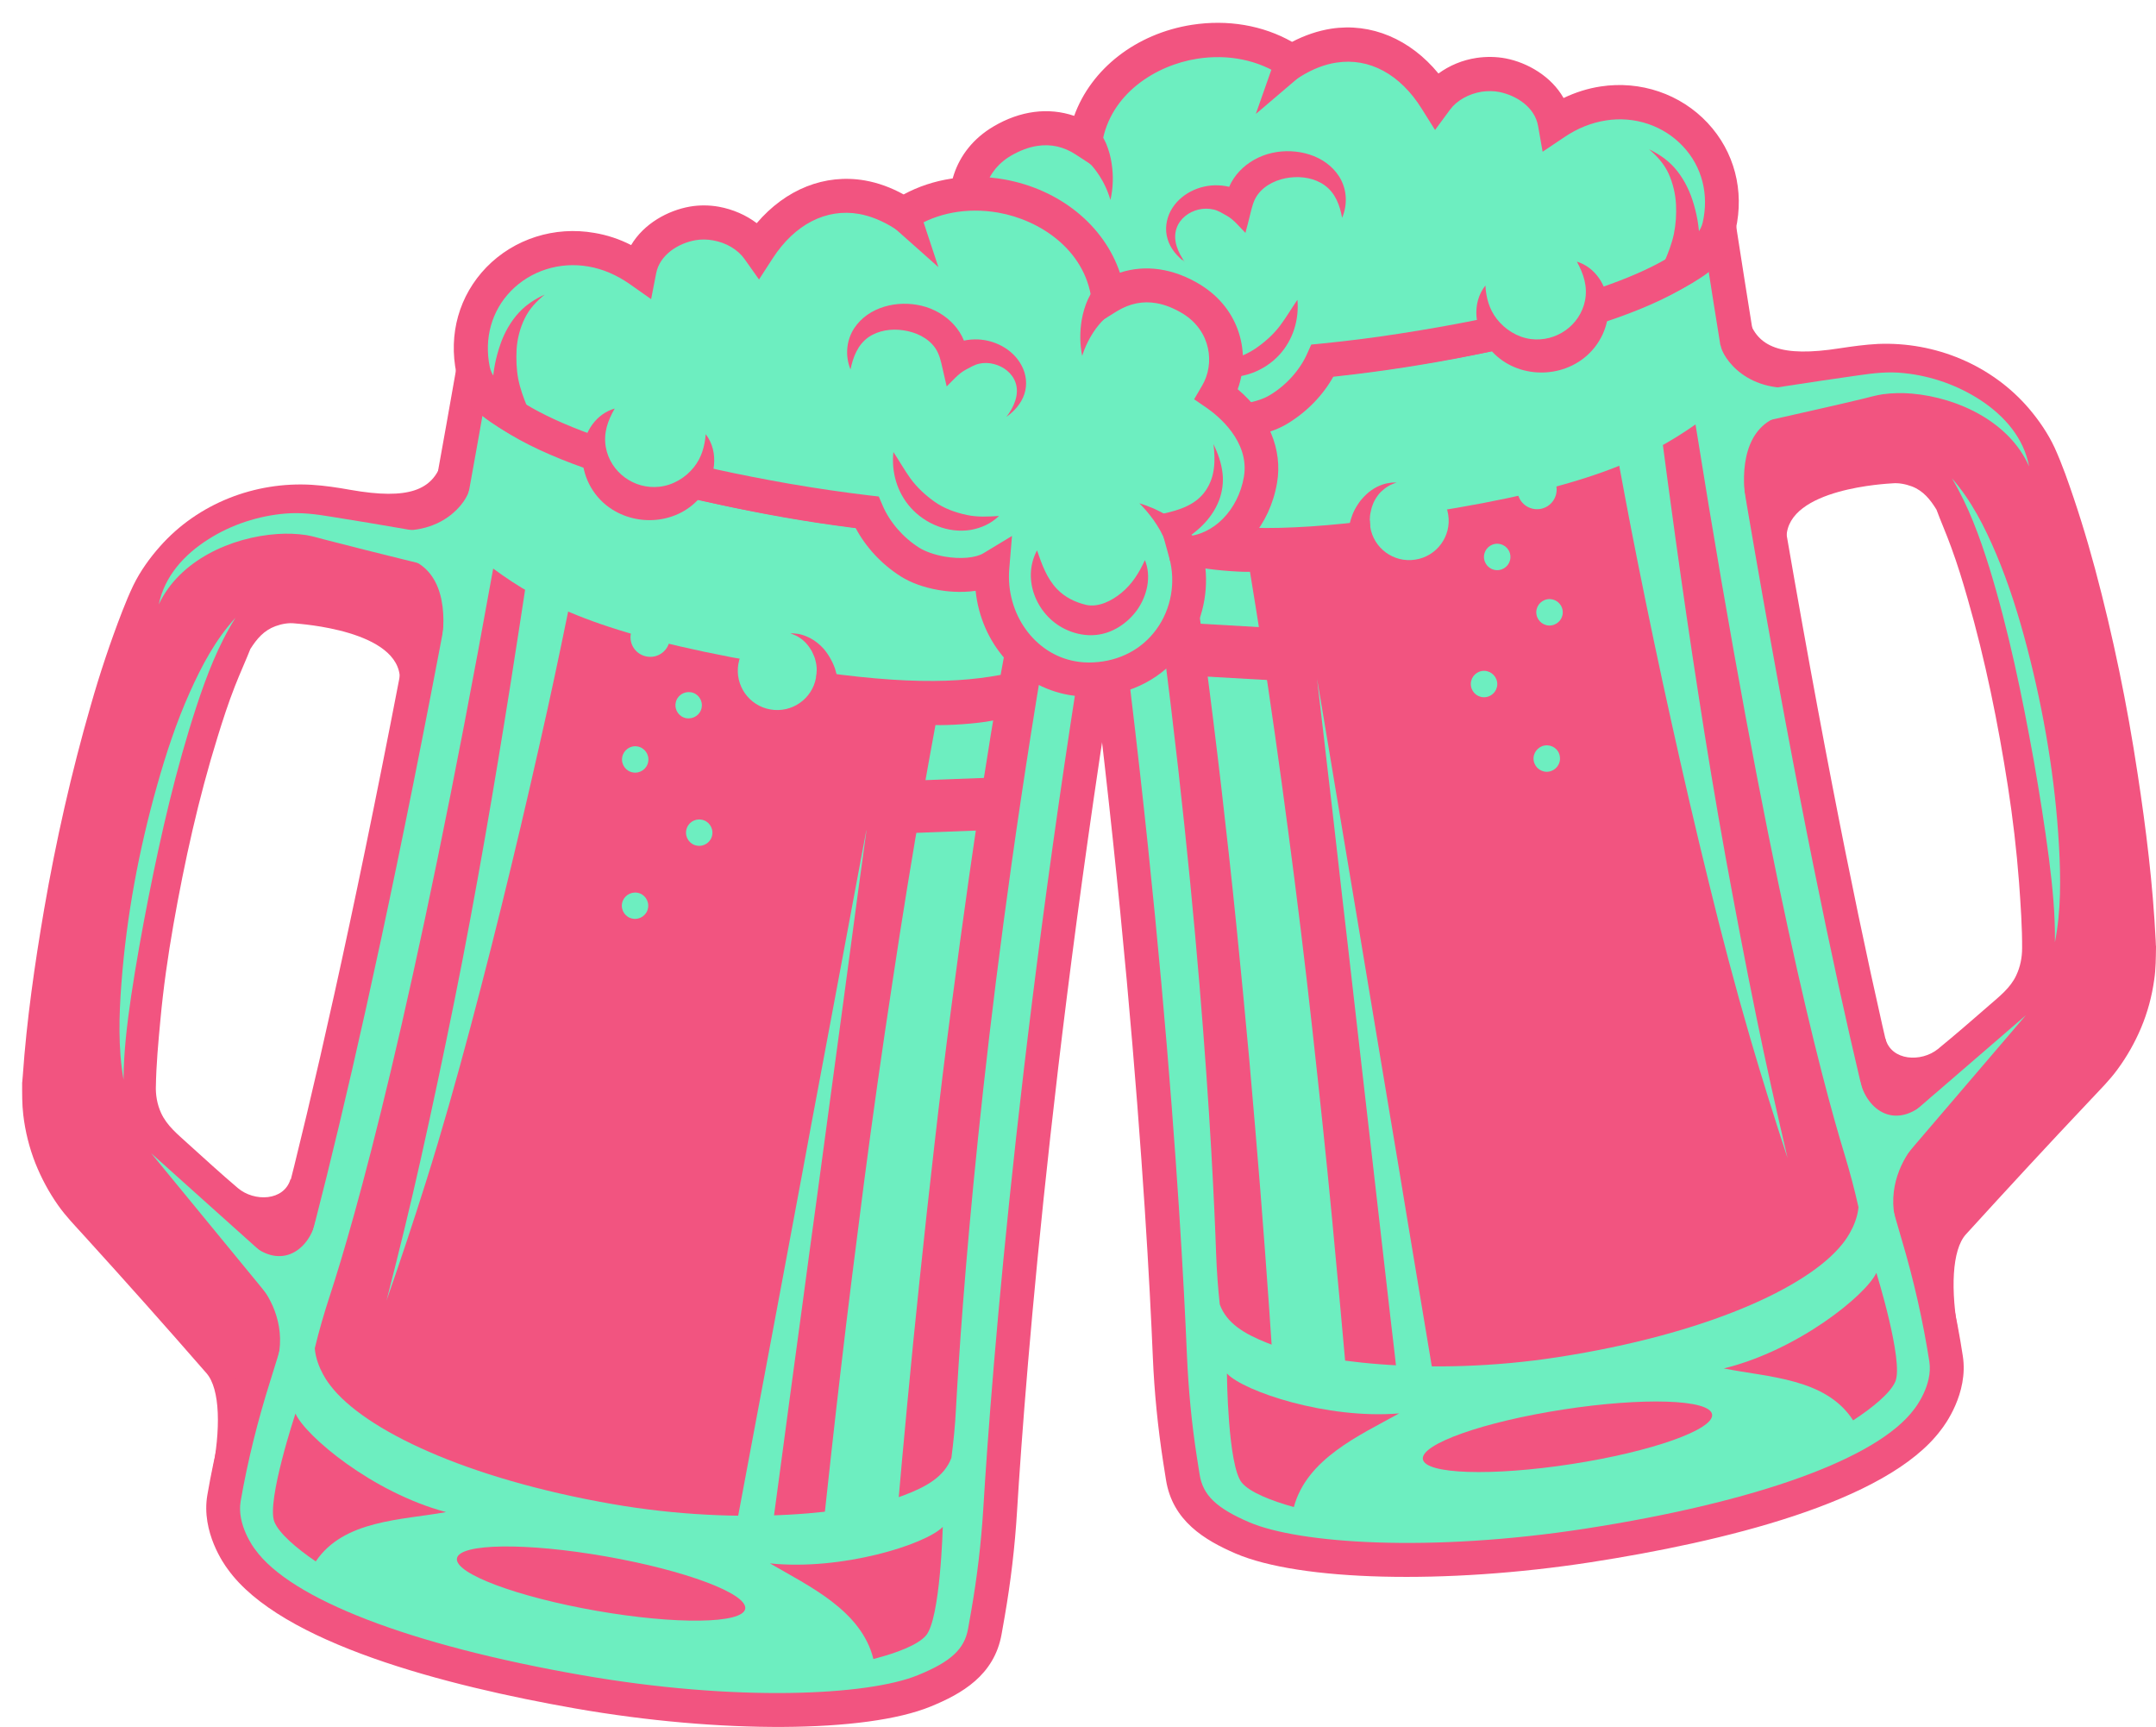 <svg width="487" height="390" viewBox="0 0 487 390" fill="none" xmlns="http://www.w3.org/2000/svg">
<g filter="url(#filter0_d_152_3)">
<path d="M389.987 66.982C391.933 73.287 397.18 75.743 410.541 73.653C413.439 73.213 416.34 72.81 419.238 72.664C432.121 72.151 444.857 77.392 453.299 87.252C455.575 89.928 457.63 92.933 459.098 96.085C459.978 98.028 460.749 99.971 461.483 101.95C464.052 109.024 466.291 116.208 468.237 123.466C472.311 138.676 475.504 154.181 477.852 169.759C479.761 182.221 481.303 194.756 481.926 207.365C481.926 207.658 481.963 207.915 481.963 208.208C481.963 208.355 481.963 208.502 482 208.648C482 208.722 482 209.051 482 208.868C481.963 211.324 481.963 213.78 481.596 216.235C481.082 219.974 480.091 223.64 478.623 227.122C477.229 230.42 475.467 233.536 473.374 236.394C471.577 238.887 469.41 241.012 467.319 243.248C457.336 253.805 448.38 263.519 439.058 273.745C435.902 277.226 435.535 286.316 437.444 296.616C433.993 292.914 415.936 286.647 412.485 282.981C407.017 277.154 401.548 271.326 396.079 265.497C394.832 264.141 393.547 262.821 392.3 261.466C396.044 259.303 399.639 256.884 403.163 254.428C407.677 251.275 416.486 232.876 420.89 229.578C422.248 234.599 429.002 234.929 432.745 231.886C436.636 228.697 440.453 225.398 444.27 222.063C446.582 220.047 449.114 218.104 450.436 215.246C451.353 213.303 451.757 211.213 451.757 209.088C451.757 209.235 451.757 209.381 451.757 209.49C451.794 204.397 451.427 199.301 451.06 194.206C450.51 186.986 449.665 179.802 448.564 172.691C446.325 158.323 443.462 144.101 439.425 130.1C438.324 126.251 437.149 122.403 435.755 118.627C434.69 115.658 433.368 112.689 432.305 109.794C432.341 109.904 432.378 109.977 432.415 110.087C431.02 107.814 429.443 105.835 426.872 104.846C425.478 104.332 423.9 104.002 422.432 104.149C421.514 104.222 398.759 105.212 398.539 116.318C397.951 112.506 391.418 102.756 390.831 98.944C389.876 92.86 388.959 86.775 388.004 80.691C387.674 79.298 390.208 68.375 389.987 66.982Z" fill="#F25480"/>
<path d="M428.377 274.074C421.441 250.727 405.255 187.463 383.308 46.127L235.176 69.072C253.087 184.348 258.006 271.399 259.253 301.161C259.583 309.005 260.354 316.812 261.566 324.584L262.19 328.541C263.291 335.689 268.649 339.245 275.622 342.25C287.807 347.528 318.638 349.397 353.725 343.972C393.144 337.851 421.184 327.992 430.47 315.53C430.47 315.53 435.755 309.042 434.617 301.858V301.822C433.15 292.438 431.057 283.165 428.377 274.074Z" fill="#6DEEC0"/>
<path d="M354.313 347.785C321.537 352.843 288.579 352.038 274.082 345.806C267.145 342.801 259.841 338.475 258.373 329.165L257.748 325.206C256.538 317.362 255.73 309.337 255.4 301.382C254.079 269.714 249.05 183.761 231.359 69.733C231.029 67.643 232.461 65.664 234.552 65.334L382.684 42.389C384.776 42.059 386.757 43.489 387.087 45.578C408.632 184.348 424.487 247.648 432.012 273.012C434.764 282.322 436.929 291.816 438.361 301.199C439.683 309.666 434.177 316.96 433.443 317.877C421.185 334.37 383.638 343.241 354.313 347.785ZM239.58 72.298C256.868 184.824 261.786 269.604 263.106 301.015C263.438 308.713 264.172 316.446 265.345 323.998L265.97 327.956C266.704 332.611 269.713 335.543 277.127 338.732C288.321 343.57 318.013 345.623 353.101 340.198C392.043 334.151 419.092 324.327 427.351 313.257C427.388 313.222 427.423 313.185 427.46 313.111C427.497 313.075 431.645 307.834 430.8 302.445C429.369 293.318 427.314 284.191 424.634 275.175C417.111 249.848 401.365 187.06 380.041 50.526L239.58 72.298Z" fill="#F25480"/>
<path d="M383.308 46.127C381.875 37 347.596 34.728 306.672 41.069C265.786 47.41 233.781 59.945 235.176 69.072C236.607 78.199 270.888 80.471 311.81 74.13C352.734 67.826 384.739 55.254 383.308 46.127Z" fill="#6DEEC0"/>
<path d="M312.398 77.942C292.359 81.058 273.199 82.231 258.445 81.241C241.268 80.105 232.424 76.329 231.396 69.659C230.369 62.988 237.636 56.72 253.674 50.452C267.437 45.064 286.045 40.373 306.085 37.294C326.125 34.178 345.283 33.005 360.038 33.995C377.214 35.131 386.06 38.906 387.087 45.577C388.115 52.248 380.848 58.516 364.81 64.784C351.082 70.172 332.475 74.827 312.398 77.942ZM307.26 44.881C287.954 47.886 270.043 52.358 256.831 57.453C241.746 63.318 238.92 67.643 238.957 68.486C239.14 69.292 243.14 72.591 259.327 73.617C273.457 74.497 291.881 73.361 311.187 70.355C330.492 67.349 348.404 62.878 361.616 57.783C376.701 51.918 379.527 47.593 379.453 46.75C379.27 45.944 375.27 42.645 359.083 41.619C344.99 40.702 326.565 41.875 307.26 44.881Z" fill="#F25480"/>
<path d="M317.537 110.747C289.459 115.108 274.815 114.999 262.85 112.506L262.116 107.888C260.061 107.375 255.546 110.637 253.526 109.977C265.786 193.584 268.942 256.224 269.713 278.472C269.86 282.175 270.117 285.84 270.52 289.542C272.061 293.83 276.1 296.213 281.163 298.228C291.331 302.298 317.572 306.037 347.008 301.454C380.113 296.323 403.272 285.84 411.164 275.907C411.164 275.907 414.357 272.205 414.798 267.624C413.916 263.628 412.852 259.669 411.677 255.784C406.282 238.19 394.133 191.97 377.985 90.844C366.974 98.541 353.211 105.212 317.537 110.747Z" fill="#F25480"/>
<path d="M381.362 84.943C392.409 83.074 403.53 81.351 414.651 79.775C418.212 79.262 421.514 78.859 425.112 79.262C431.204 79.885 437.259 82.011 442.398 85.383C447.756 88.902 452.161 93.923 453.335 100.338C448.931 90.295 437.333 84.797 426.835 83.88C424.671 83.697 422.469 83.734 420.302 84.027C418.798 84.247 417.293 84.687 415.788 85.053C409.842 86.483 403.897 87.802 397.914 89.158C392.886 90.295 387.858 91.394 382.793 92.457C382.316 89.965 381.838 87.436 381.362 84.943Z" fill="#6DEEC0"/>
<path d="M414.21 257.398L452.602 224.264L419.643 262.786L414.21 257.398Z" fill="#6DEEC0"/>
<path d="M383.638 72.959C384.077 75.745 389.693 84.322 402.722 82.306C415.752 80.29 381.178 88.757 381.178 88.757L380.187 72.336L383.638 72.959Z" fill="#6DEEC0"/>
<path d="M435.902 103.014C440.306 108.035 443.278 113.937 445.886 120.058C448.784 126.912 451.023 134.096 452.895 141.28C456.711 155.904 459.245 170.97 460.088 186.034C460.492 193.254 460.566 200.658 459.171 207.769C459.245 201.428 458.62 195.124 457.814 188.82C456.859 181.452 455.684 174.122 454.4 166.791C451.757 152.093 448.71 137.321 444.307 123.027C442.142 116.136 439.646 109.281 435.902 103.014Z" fill="#6DEEC0"/>
<path d="M415.128 238.997C416.67 245.742 423.203 250.471 430.47 243.506C437.737 236.543 418.579 256.849 418.579 256.849L414.357 250.214L412.559 238.631L415.128 238.997Z" fill="#6DEEC0"/>
<path d="M427.607 253.328C424.817 256.554 421.111 263.189 423.313 271.215C425.405 278.729 416.377 256.445 416.377 256.445L427.607 253.328Z" fill="#6DEEC0"/>
<path d="M418.836 282.432C416.449 287.49 401.144 299.915 384.372 304.02C394.465 306.037 407.458 306.219 413.587 315.749C418.065 312.817 422.028 309.556 423.13 306.953C425.038 302.371 418.836 282.432 418.836 282.432Z" fill="#F25480"/>
<path d="M272.136 305.158C275.953 309.226 294.782 315.531 311.041 314.174C302.048 319.16 290.193 324.402 287.257 335.324C282.119 333.895 277.31 331.988 275.512 329.825C272.319 326.014 272.136 305.158 272.136 305.158Z" fill="#F25480"/>
<path d="M277.347 124.125C278.265 129.733 278.889 133.581 279.77 139.189C282.008 153.668 284.064 168.145 285.973 182.66C287.954 197.578 289.79 212.533 291.442 227.525C293.019 241.856 294.561 256.15 295.919 270.519C297.057 282.394 298.121 294.234 299.185 306.109C299.222 306.475 299.259 306.805 299.259 307.171C295.478 307.428 291.662 307.686 287.881 307.906C286.817 307.978 285.789 308.052 284.725 308.125C284.321 308.161 283.367 308.419 283 308.235C282.742 308.125 282.853 307.649 282.816 307.319C282.707 305.816 282.633 304.35 282.523 302.847C281.971 294.491 281.385 286.133 280.761 277.776C280.064 268.429 279.33 259.047 278.522 249.7C277.679 239.509 276.76 229.32 275.77 219.131C274.778 208.831 273.75 198.531 272.613 188.231C271.511 178.151 270.338 168.036 269.09 157.993C267.915 148.463 266.667 138.97 265.31 129.44C264.906 126.654 264.795 125.628 264.392 122.842C268.099 123.722 274.815 124.198 277.347 124.125Z" fill="#6DEEC0"/>
<path d="M369.947 90.441C371.085 99.202 372.26 107.925 373.471 116.648C375.086 128.231 376.773 139.851 378.573 151.396C380.481 163.784 382.537 176.174 384.776 188.526C386.977 200.548 389.253 212.571 391.713 224.556C393.841 234.965 396.153 245.302 398.576 255.639C398.648 255.931 398.722 256.224 398.759 256.481C395.822 247.501 392.997 238.521 390.354 229.468C386.977 217.885 383.894 206.193 381.032 194.464C378.022 182.258 375.196 170.053 372.481 157.774C369.838 145.898 367.341 133.986 364.956 122.073C363.01 112.397 361.212 102.684 359.414 92.97C359.378 92.677 359.304 92.384 359.267 92.127C362.864 91.578 366.424 91.028 369.947 90.441Z" fill="#6DEEC0"/>
<path d="M292.469 148.135C292.726 149.564 292.947 150.993 293.203 152.423C293.864 156.308 294.487 160.193 295.149 164.041C296.103 169.76 297.057 175.515 298.012 181.232C299.185 188.234 300.36 195.271 301.535 202.271C302.819 209.895 304.067 217.555 305.351 225.179C306.636 232.951 307.957 240.684 309.242 248.455C310.453 255.676 311.664 262.859 312.839 270.081C313.867 276.165 314.857 282.249 315.885 288.371C316.619 292.769 317.353 297.167 318.087 301.566C318.308 302.921 318.528 304.278 318.784 305.634C318.895 306.293 319.151 307.1 319.151 307.759C319.151 307.833 319.188 307.944 319.188 308.016C316.473 308.383 313.719 308.749 311.004 309.116C310.82 307.687 310.674 306.221 310.49 304.79C310.049 300.868 309.608 296.983 309.132 293.061C308.472 287.307 307.811 281.516 307.151 275.761C306.343 268.687 305.535 261.65 304.728 254.576C303.846 246.879 302.966 239.218 302.085 231.52C301.204 223.713 300.286 215.906 299.406 208.099C298.562 200.842 297.717 193.585 296.909 186.327C296.212 180.207 295.515 174.049 294.782 167.928C294.268 163.492 293.753 159.094 293.24 154.659C292.982 152.57 292.763 150.48 292.506 148.39C292.506 148.318 292.506 148.244 292.469 148.135Z" fill="#6DEEC0"/>
<path d="M381.729 314.395C382.244 317.804 368.075 322.825 350.018 325.611C331.998 328.396 316.912 327.919 316.399 324.511C315.885 321.102 330.052 316.081 348.109 313.295C366.168 310.51 381.215 310.985 381.729 314.395Z" fill="#F25480"/>
<path d="M389.363 108.623C388.152 100.926 389.07 91.139 397.584 88.793C405.659 86.558 382.537 87.327 382.537 87.327L384.114 101.952L389.363 108.623Z" fill="#6DEEC0"/>
<path d="M284.028 136.88L262.374 135.635L262.741 147.511L285.9 148.829L284.028 136.88Z" fill="#F25480"/>
<path d="M336.144 120.313C336.402 121.962 335.264 123.465 333.648 123.722C331.997 123.978 330.492 122.842 330.236 121.229C329.978 119.58 331.116 118.077 332.731 117.82C334.346 117.564 335.887 118.663 336.144 120.313Z" fill="#6DEEC0"/>
<path d="M347.339 165.839C347.596 167.488 346.458 168.991 344.844 169.247C343.191 169.504 341.687 168.367 341.43 166.755C341.173 165.141 342.31 163.603 343.925 163.346C345.578 163.089 347.119 164.188 347.339 165.839Z" fill="#6DEEC0"/>
<path d="M333.172 149.012C333.429 150.663 332.291 152.164 330.675 152.421C329.024 152.679 327.519 151.542 327.263 149.93C327.006 148.279 328.143 146.776 329.758 146.521C331.374 146.264 332.914 147.4 333.172 149.012Z" fill="#6DEEC0"/>
<path d="M347.963 132.813C348.22 134.462 347.083 135.965 345.467 136.221C343.815 136.478 342.311 135.342 342.054 133.729C341.797 132.08 342.935 130.577 344.549 130.32C346.165 130.064 347.706 131.163 347.963 132.813Z" fill="#6DEEC0"/>
<path d="M322.124 111.224C322.895 116.062 319.555 120.644 314.673 121.377C309.829 122.147 305.242 118.811 304.508 113.936C303.737 109.098 307.076 104.553 311.958 103.784C316.84 103.05 321.39 106.349 322.124 111.224Z" fill="#6DEEC0"/>
<path d="M346.567 104.882C346.936 107.301 345.283 109.574 342.861 109.94C340.438 110.307 338.163 108.657 337.796 106.238C337.429 103.819 339.081 101.546 341.504 101.18C343.926 100.813 346.2 102.463 346.567 104.882Z" fill="#6DEEC0"/>
<path d="M299.772 113.643C299.772 113.643 299.846 113.423 299.919 113.057C299.993 112.837 300.067 112.544 300.139 112.251C300.25 111.884 300.36 111.554 300.506 111.187C300.801 110.454 301.205 109.648 301.755 108.842C302.011 108.438 302.306 108.035 302.636 107.669C302.966 107.302 303.296 106.936 303.663 106.606C304.031 106.276 304.398 105.946 304.801 105.689C305.205 105.396 305.608 105.176 306.012 104.956C306.82 104.553 307.59 104.297 308.288 104.15C308.618 104.077 308.948 104.04 309.206 104.003C309.462 103.967 309.719 103.967 309.903 103.967C310.27 103.967 310.49 103.967 310.49 103.967C310.49 103.967 310.27 104.04 309.94 104.15C309.756 104.223 309.536 104.297 309.315 104.407C309.095 104.517 308.802 104.626 308.544 104.81C307.994 105.14 307.443 105.58 306.893 106.093C306.637 106.386 306.379 106.642 306.159 106.972C305.939 107.266 305.718 107.632 305.535 107.962C305.351 108.292 305.168 108.658 305.058 109.025C304.912 109.391 304.801 109.721 304.728 110.088C304.545 110.784 304.434 111.444 304.434 111.994C304.398 112.287 304.398 112.507 304.434 112.727C304.434 112.91 304.434 113.093 304.471 113.313C304.508 113.68 304.508 113.9 304.508 113.9L299.772 113.643Z" fill="#F25480"/>
<path d="M346.165 22.779C345.174 17.025 339.853 13.103 334.384 12.003C328.877 10.94 322.639 13.103 319.372 17.501C312.179 5.919 299.589 1.007 286.744 8.961C270.045 -2.292 243.435 6.615 240.169 26.665C234.37 22.889 227.8 23.072 221.376 26.848C212.751 31.942 211.613 41.766 215.284 48.253C209.374 52.175 203.723 58.993 205.045 67.387C206.549 77.1 213.705 83.844 221.634 84.284C217.816 97.222 226.001 111.994 241.709 113.13C255.913 114.156 266.044 101.877 265.236 88.389C269.824 91.284 279.036 90.405 283.88 87.473C288.139 84.87 291.772 80.948 293.79 76.403C299.589 75.817 305.646 75.084 311.849 74.094C352.735 67.753 380.776 57.6 383.345 46.091C388.006 25.491 365.286 9.95 346.165 22.779Z" fill="#6DEEC0"/>
<path d="M247.288 116.794C245.379 117.088 243.435 117.161 241.452 117.014C233.195 116.428 226.111 112.506 221.597 105.945C217.853 100.557 216.274 93.886 217.082 87.398C209.007 85.052 202.732 77.612 201.264 67.972C200.089 60.348 203.538 52.688 210.549 46.97C207.832 39.053 210.145 29.009 219.43 23.548C225.45 19.993 231.836 19.186 237.636 21.166C241.452 10.573 251.582 2.582 264.244 0.603C272.319 -0.643 280.247 0.713 286.853 4.452C289.753 2.949 292.689 1.959 295.662 1.483C304.727 0.09 313.535 3.829 319.922 11.599C322.381 9.803 325.317 8.557 328.51 8.08C330.749 7.75 332.988 7.787 335.117 8.19C340.035 9.143 345.394 12.222 348.183 17.134C350.862 15.851 353.651 14.971 356.514 14.531C365.544 13.138 374.608 16.217 380.737 22.778C386.757 29.229 389.07 38.026 387.05 46.896C383.38 63.5 344.44 72.884 312.398 77.832C306.965 78.675 301.57 79.371 296.249 79.921C293.864 84.246 290.23 87.985 285.826 90.66C283.55 92.053 280.503 93.08 277.238 93.593C275.549 93.849 272.282 94.179 268.833 93.629C267.4 105.505 258.812 114.998 247.288 116.794ZM229.303 27.947C227.359 28.24 225.34 29.009 223.321 30.182C216.825 34.031 215.835 41.435 218.624 46.383L220.385 49.499L217.412 51.478C215.064 53.017 207.576 58.735 208.824 66.836C209.999 74.386 215.468 80.141 221.853 80.507L226.697 80.801L225.34 85.419C223.725 90.88 224.679 96.928 227.909 101.583C231.103 106.165 236.094 108.914 242.002 109.354C243.398 109.464 244.792 109.39 246.113 109.207C255.326 107.778 262.042 98.761 261.418 88.681L260.941 81.167L267.291 85.199C269.052 86.335 272.539 86.702 276.1 86.115C278.339 85.749 280.466 85.089 281.862 84.21C285.569 81.974 288.615 78.565 290.267 74.863L291.184 72.81L293.423 72.591C299.259 72.004 305.278 71.271 311.26 70.318C359.231 62.877 378.059 52.174 379.6 45.284C381.069 38.906 379.453 32.638 375.196 28.093C370.792 23.365 364.259 21.166 357.762 22.192C354.496 22.705 351.34 23.951 348.367 25.967L343.448 29.266L342.421 23.438C341.686 19.186 337.503 16.547 333.685 15.778C332.438 15.521 331.079 15.521 329.721 15.704C326.748 16.181 324.07 17.683 322.528 19.773L319.151 24.354L316.141 19.553C311.297 11.782 304.287 7.97 296.837 9.143C294.157 9.546 291.477 10.609 288.799 12.259L286.669 13.578L284.614 12.185C279.256 8.557 272.429 7.164 265.419 8.264C256.06 9.73 245.783 16.181 243.948 27.323L242.994 33.151L238.039 29.926C235.323 28.13 232.387 27.47 229.303 27.947Z" fill="#F25480"/>
<path d="M242.811 23.881C243.545 25.017 244.279 26.117 244.83 27.363C245.453 28.866 245.894 30.405 246.114 32.018C246.518 34.657 246.444 37.553 245.82 40.155C245.197 37.956 244.168 35.83 242.847 33.961C242.113 32.898 241.27 31.908 240.241 31.102C239.398 30.442 238.443 30.002 237.526 29.489C239.287 27.62 241.049 25.75 242.811 23.881Z" fill="#F25480"/>
<path d="M218.146 82.707C218.146 82.707 218.294 82.524 218.587 82.157C218.733 81.974 218.881 81.754 219.1 81.534C219.358 81.241 219.651 80.874 219.945 80.508C220.238 80.105 220.605 79.812 220.937 79.482C221.267 79.115 221.671 78.785 222.073 78.455C222.881 77.759 223.762 77.136 224.679 76.549C225.596 75.963 226.514 75.45 227.396 75.01C228.276 74.57 229.121 74.204 229.818 73.947C231.249 73.397 232.24 73.141 232.24 73.141C232.24 73.141 231.469 73.801 230.515 74.937C230.039 75.487 229.488 76.183 228.938 76.879C228.387 77.612 227.872 78.419 227.396 79.225C226.918 80.031 226.515 80.874 226.221 81.644C226.074 82.047 225.928 82.414 225.817 82.744C225.707 83.11 225.561 83.44 225.561 83.697C225.303 85.016 225.12 85.859 225.12 85.859L218.146 82.707Z" fill="#F25480"/>
<path d="M262.667 54.227C260.905 52.908 259.364 51.148 258.74 48.986C258.08 46.86 258.41 44.551 259.437 42.608C261.492 38.796 265.933 36.67 270.191 36.853C272.54 36.927 274.962 37.66 276.65 39.383C274.999 40.079 273.385 40.775 271.732 41.435C271.843 35.387 276.687 30.769 282.376 29.523C287.808 28.313 294.378 29.962 297.497 34.874C299.259 37.66 299.443 41.178 298.158 44.184C297.645 41.362 296.653 38.613 294.231 36.853C291.992 35.241 289.092 34.764 286.377 35.094C283.587 35.424 280.761 36.67 279.073 38.979C278.081 40.336 277.751 41.985 277.347 43.597C277.017 44.917 276.687 46.273 276.32 47.593C274.999 46.273 273.752 44.624 272.1 43.708C271.109 43.158 270.227 42.571 269.126 42.315C268.025 42.058 266.852 42.058 265.749 42.315C263.584 42.828 261.566 44.294 260.795 46.457C259.804 49.169 261.088 52.028 262.667 54.227C261.97 53.274 261.749 53.531 262.667 54.227Z" fill="#F25480"/>
<path d="M289.9 11.159C286.634 13.944 283.367 16.73 280.101 19.516C279.623 19.919 279.146 20.322 278.668 20.725C280.101 16.657 281.532 12.588 282.963 8.519C283.183 7.933 283.367 7.347 283.587 6.797C285.715 8.226 287.807 9.693 289.9 11.159Z" fill="#F25480"/>
<path d="M351.193 54.081C356.881 58.407 356.846 66.91 351.853 71.785C346.385 77.1 337.136 76.366 332.511 70.392C330.126 67.313 329.281 63.208 330.566 59.469C335.191 45.797 345.064 49.426 351.193 54.081Z" fill="#6DEEC0"/>
<path d="M351.192 54.08C355.339 55.363 357.873 59.395 358.24 63.573C358.679 68.301 356.44 73.03 352.697 75.925C346.201 80.947 336.218 80.031 331.153 73.323C328.18 69.401 327.299 63.537 330.529 59.468C330.675 62.217 331.374 64.783 333.062 66.982C334.934 69.401 337.723 71.16 340.768 71.564C346.458 72.297 351.89 68.521 353.028 62.877C353.651 59.651 352.697 56.866 351.192 54.08Z" fill="#F25480"/>
<path d="M230.772 85.969C232.02 88.829 233.525 91.394 235.947 93.484C238.039 95.28 241.085 96.966 243.948 96.343C243.911 96.343 243.839 96.379 243.802 96.379C246.333 95.829 248.609 94.803 250.481 92.934C252.866 90.515 254.004 87.436 255.179 84.32C258.665 91.101 254.775 99.458 247.949 102.207C245.894 103.05 243.691 103.417 241.489 103.124C237.745 102.684 234.405 100.338 232.313 97.296C230.111 94.033 229.194 89.672 230.772 85.969Z" fill="#F25480"/>
<path d="M224.093 82.524C219.835 79.995 216.055 76.916 214.33 72.114C213.669 70.208 213.449 68.119 213.669 66.103C213.963 63.721 214.806 61.631 215.835 59.469C215.321 63.097 215.284 66.726 217.34 69.952C219.505 73.287 223.248 74.57 226.918 75.413C226.001 77.759 225.048 80.141 224.093 82.524Z" fill="#F25480"/>
<path d="M263.914 76.658C266.373 76.878 268.723 77.025 271.145 76.585C273.751 76.108 276.32 75.229 278.559 73.726C280.651 72.297 282.559 70.611 284.101 68.595C285.531 66.689 286.706 64.673 288.065 62.693C288.469 67.202 287.073 71.747 283.991 75.119C280.614 78.821 275.292 80.837 270.338 79.957C267.841 79.481 265.676 78.418 263.914 76.658Z" fill="#F25480"/>
<path d="M370.902 54.228C371.819 52.138 372.627 50.049 373.103 47.813C373.544 45.614 373.691 43.415 373.58 41.216C373.47 38.833 372.883 36.377 371.892 34.178C370.865 31.979 369.323 30.256 367.488 28.717C369.69 29.78 371.562 31.026 373.213 32.859C375.049 34.911 376.443 37.55 377.288 40.153C378.242 43.048 378.793 46.017 378.865 49.06C378.939 51.515 378.645 53.934 378.278 56.39C375.82 55.694 373.361 54.961 370.902 54.228Z" fill="#F25480"/>
<path d="M94.804 99.348C92.712 105.615 87.427 107.961 74.14 105.616C71.278 105.102 68.378 104.663 65.442 104.479C52.559 103.71 39.713 108.694 31.125 118.407C28.813 121.01 26.684 123.979 25.142 127.131C24.225 129.037 23.418 130.98 22.647 132.959C19.931 139.96 17.545 147.108 15.49 154.328C11.122 169.466 7.635 184.897 4.956 200.402C2.827 212.827 1.029 225.325 0.148 237.898C0.111 238.191 0.111 238.448 0.075 238.741C0.075 238.887 0.038 239.035 0.038 239.181C0.038 239.253 0.001 239.547 0.001 239.401C0.001 241.856 -0.035 244.312 0.258 246.768C0.699 250.506 1.616 254.208 3.011 257.727C4.332 261.027 6.021 264.179 8.076 267.111C9.838 269.639 11.966 271.802 14.022 274.075C23.785 284.814 32.556 294.674 41.659 305.12C44.742 308.675 44.925 317.765 42.833 327.991C46.356 324.363 64.524 318.461 68.048 314.833C73.626 309.116 79.205 303.397 84.784 297.679C86.069 296.36 87.353 295.04 88.638 293.721C84.931 291.485 81.371 288.993 77.884 286.463C73.406 283.237 64.965 264.691 60.634 261.245C59.166 266.267 52.412 266.414 48.742 263.298C44.888 260.036 41.182 256.627 37.438 253.255C35.162 251.166 32.703 249.224 31.382 246.327C30.501 244.386 30.134 242.296 30.207 240.134C30.207 240.28 30.207 240.427 30.207 240.537C30.281 235.442 30.758 230.347 31.235 225.289C31.896 218.105 32.923 210.92 34.171 203.809C36.704 189.478 39.824 175.33 44.154 161.402C45.329 157.59 46.577 153.741 48.045 150.003C49.183 147.071 50.541 144.138 51.678 141.243C51.642 141.352 51.605 141.426 51.568 141.535C53 139.264 54.615 137.357 57.22 136.404C58.615 135.892 60.193 135.598 61.661 135.781C62.579 135.892 85.335 137.284 85.335 148.39C85.995 144.578 92.712 134.975 93.372 131.163C94.437 125.115 95.501 119.031 96.565 112.983C96.896 111.736 94.583 100.777 94.804 99.348Z" fill="#F25480"/>
<path d="M52.376 305.708C59.753 282.469 77.187 219.535 101.887 78.676L249.541 104.516C229.391 219.388 222.748 306.367 220.914 336.093C220.436 343.937 219.518 351.707 218.161 359.441L217.463 363.399C216.215 370.547 210.783 373.992 203.774 376.852C191.477 381.873 160.612 383.156 125.671 377.035C86.362 370.144 58.542 359.735 49.513 347.089C49.513 347.089 44.375 340.528 45.623 333.343V333.308C47.238 323.924 49.513 314.724 52.376 305.708Z" fill="#6DEEC0"/>
<path d="M124.973 380.81C157.638 386.527 190.634 386.344 205.204 380.369C212.214 377.51 219.592 373.332 221.243 364.022L221.94 360.063C223.299 352.256 224.253 344.229 224.73 336.276C226.675 304.643 233.355 218.802 253.321 105.139C253.688 103.05 252.294 101.07 250.202 100.704L102.548 74.863C100.456 74.497 98.474 75.889 98.107 77.979C73.846 216.309 56.743 279.279 48.742 304.497C45.806 313.77 43.457 323.19 41.842 332.574C40.374 341.003 45.732 348.408 46.43 349.324C58.395 366.075 95.721 375.677 124.973 380.81ZM245.1 107.595C225.611 219.79 219.004 304.424 217.096 335.836C216.619 343.533 215.702 351.231 214.38 358.781L213.682 362.74C212.875 367.395 209.792 370.253 202.304 373.295C191.001 377.913 161.271 379.379 126.294 373.258C87.5 366.478 60.633 356.104 52.596 344.853C52.559 344.816 52.522 344.742 52.486 344.705C52.449 344.67 48.412 339.317 49.366 333.966C50.944 324.876 53.219 315.787 56.046 306.843C64.047 281.662 81.04 219.205 105.007 83.073L245.1 107.595Z" fill="#F25480"/>
<path d="M101.887 78.677C103.502 69.587 137.819 67.974 178.595 75.121C219.372 82.269 251.119 95.427 249.505 104.517C247.926 113.607 213.573 115.22 172.796 108.073C132.057 100.925 100.309 87.767 101.887 78.677Z" fill="#6DEEC0"/>
<path d="M172.173 111.848C192.176 115.33 211.297 116.906 226.051 116.209C243.228 115.403 252.146 111.811 253.321 105.177C254.496 98.543 247.339 92.128 231.446 85.53C217.793 79.886 199.259 74.828 179.293 71.345C159.29 67.863 140.168 66.287 125.414 66.984C108.237 67.79 99.318 71.382 98.144 78.016C96.969 84.651 104.126 91.065 120.018 97.662C133.635 103.307 152.17 108.329 172.173 111.848ZM177.935 78.859C197.167 82.231 215.004 87.033 228.107 92.421C243.081 98.579 245.834 102.977 245.761 103.82C245.541 104.627 241.467 107.852 225.317 108.549C211.15 109.172 192.762 107.632 173.531 104.297C154.299 100.925 136.461 96.123 123.358 90.735C108.384 84.578 105.631 80.179 105.741 79.336C105.961 78.53 110.035 75.304 126.221 74.608C140.315 73.985 158.703 75.524 177.935 78.859Z" fill="#F25480"/>
<path d="M166.374 144.542C194.377 149.454 209.022 149.637 221.024 147.401L221.868 142.782C223.96 142.306 228.364 145.678 230.419 145.054C216.51 228.404 212.142 290.972 210.931 313.185C210.748 316.886 210.381 320.551 209.903 324.216C208.288 328.505 204.178 330.777 199.113 332.684C188.873 336.569 162.557 339.758 133.232 334.627C100.236 328.871 77.26 317.912 69.59 307.832C69.59 307.832 66.47 304.057 66.103 299.476C67.057 295.517 68.195 291.595 69.48 287.673C75.205 270.189 88.271 224.227 106.402 123.393C117.229 131.383 130.809 138.311 166.374 144.542Z" fill="#F25480"/>
<path d="M103.098 117.493C92.088 115.404 81.004 113.461 69.92 111.701C66.396 111.115 63.093 110.675 59.496 110.968C53.367 111.481 47.274 113.461 42.099 116.76C36.667 120.168 32.153 125.117 30.868 131.494C35.493 121.561 47.201 116.283 57.698 115.587C59.863 115.44 62.065 115.513 64.231 115.843C65.736 116.1 67.24 116.576 68.708 116.943C74.618 118.482 80.563 119.949 86.472 121.415C91.464 122.661 96.492 123.87 101.52 125.007C102.034 122.478 102.548 119.985 103.098 117.493Z" fill="#6DEEC0"/>
<path d="M66.874 289.25L29.144 255.42L61.295 294.566L66.874 289.25Z" fill="#6DEEC0"/>
<path d="M101.043 105.434C100.566 108.22 94.767 116.687 81.774 114.415C68.782 112.142 103.209 121.269 103.209 121.269L104.53 104.885L101.043 105.434Z" fill="#6DEEC0"/>
<path d="M48.192 134.498C43.678 139.446 40.595 145.274 37.879 151.321C34.833 158.103 32.484 165.251 30.465 172.434C26.354 186.985 23.565 201.977 22.427 217.042C21.877 224.262 21.656 231.63 22.904 238.813C22.941 232.472 23.712 226.168 24.629 219.901C25.73 212.57 27.052 205.239 28.483 197.945C31.383 183.284 34.759 168.586 39.42 154.401C41.696 147.51 44.302 140.692 48.192 134.498Z" fill="#6DEEC0"/>
<path d="M66.286 270.886C64.634 277.594 57.991 282.176 50.834 275.102C43.677 267.991 62.469 288.664 62.469 288.664L66.836 282.139L68.855 270.594L66.286 270.886Z" fill="#6DEEC0"/>
<path d="M53.55 284.961C56.303 288.224 59.863 294.967 57.477 302.922C55.238 310.362 64.708 288.259 64.708 288.259L53.55 284.961Z" fill="#6DEEC0"/>
<path d="M61.735 314.211C64.047 319.306 79.095 332.024 95.758 336.46C85.628 338.292 72.636 338.219 66.323 347.602C61.919 344.597 57.991 341.224 56.964 338.622C55.165 334.041 61.735 314.211 61.735 314.211Z" fill="#F25480"/>
<path d="M207.957 339.795C204.067 343.789 185.129 349.727 168.905 348.041C177.788 353.21 189.57 358.67 192.285 369.631C197.461 368.311 202.306 366.479 204.141 364.352C207.406 360.651 207.957 339.795 207.957 339.795Z" fill="#F25480"/>
<path d="M206.305 158.727C205.279 164.298 204.58 168.147 203.59 173.756C201.057 188.159 198.709 202.601 196.542 217.079C194.268 231.96 192.139 246.879 190.193 261.833C188.358 276.129 186.523 290.423 184.872 304.717C183.476 316.557 182.192 328.396 180.907 340.235C180.87 340.565 180.835 340.931 180.798 341.261C184.579 341.592 188.395 341.921 192.176 342.214C193.239 342.288 194.268 342.397 195.332 342.471C195.736 342.508 196.69 342.764 197.057 342.617C197.313 342.508 197.241 342.031 197.241 341.701C197.387 340.198 197.497 338.732 197.643 337.23C198.379 328.873 199.112 320.552 199.919 312.195C200.801 302.848 201.718 293.501 202.708 284.191C203.774 274.002 204.875 263.849 206.049 253.696C207.223 243.396 208.47 233.133 209.829 222.87C211.15 212.791 212.509 202.748 213.939 192.705C215.298 183.212 216.729 173.719 218.271 164.262C218.712 161.477 218.858 160.45 219.335 157.701C215.555 158.471 208.837 158.838 206.305 158.727Z" fill="#6DEEC0"/>
<path d="M114.366 123.248C113.045 131.972 111.687 140.695 110.329 149.383C108.494 160.964 106.585 172.51 104.567 184.055C102.401 196.408 100.126 208.76 97.63 221.076C95.208 233.062 92.675 245.011 89.996 256.959C87.684 267.296 85.151 277.596 82.509 287.896C82.435 288.188 82.362 288.446 82.289 288.738C85.408 279.832 88.381 270.888 91.207 261.908C94.841 250.399 98.107 238.743 101.227 227.088C104.457 214.955 107.54 202.786 110.476 190.581C113.339 178.778 116.055 166.902 118.697 155.026C120.826 145.387 122.808 135.71 124.79 126.034C124.863 125.74 124.9 125.447 124.973 125.191C121.45 124.494 117.926 123.871 114.366 123.248Z" fill="#6DEEC0"/>
<path d="M190.706 182.404C190.45 183.833 190.156 185.262 189.9 186.693C189.166 190.541 188.467 194.426 187.733 198.275C186.669 203.993 185.605 209.71 184.54 215.392C183.22 222.392 181.934 229.357 180.613 236.357C179.182 243.981 177.751 251.569 176.356 259.193C174.925 266.926 173.457 274.661 172.026 282.394C170.668 289.579 169.346 296.762 167.988 303.947C166.85 310.031 165.712 316.079 164.574 322.163C163.768 326.526 162.923 330.923 162.116 335.286C161.859 336.641 161.601 337.997 161.345 339.354C161.234 340.013 160.941 340.82 160.941 341.48C160.941 341.553 160.904 341.664 160.904 341.736C163.621 342.14 166.336 342.58 169.053 342.982C169.237 341.553 169.456 340.124 169.639 338.658C170.154 334.772 170.705 330.851 171.218 326.965C171.989 321.21 172.76 315.456 173.529 309.701C174.484 302.664 175.438 295.626 176.393 288.552C177.421 280.892 178.448 273.232 179.512 265.534C180.577 257.727 181.604 249.956 182.668 242.149C183.66 234.891 184.614 227.671 185.605 220.414C186.413 214.293 187.257 208.172 188.065 202.05C188.652 197.652 189.238 193.217 189.863 188.818C190.156 186.728 190.413 184.64 190.706 182.588C190.671 182.588 190.706 182.514 190.706 182.404Z" fill="#6DEEC0"/>
<path d="M98.217 346.906C97.63 350.315 111.723 355.593 129.708 358.745C147.692 361.897 162.739 361.677 163.327 358.305C163.914 354.897 149.821 349.619 131.836 346.467C113.889 343.315 98.804 343.498 98.217 346.906Z" fill="#F25480"/>
<path d="M94.62 141.024C95.978 133.363 95.244 123.54 86.802 121.011C78.765 118.629 101.85 119.838 101.85 119.838L99.979 134.426L94.62 141.024Z" fill="#6DEEC0"/>
<path d="M199.37 171.336L221.06 170.529L220.437 182.369L197.278 183.248L199.37 171.336Z" fill="#F25480"/>
<path d="M147.619 153.743C147.325 155.357 148.426 156.932 150.042 157.189C151.656 157.446 153.235 156.382 153.491 154.77C153.785 153.157 152.685 151.581 151.069 151.324C149.454 151.068 147.912 152.094 147.619 153.743Z" fill="#6DEEC0"/>
<path d="M135.507 199.01C135.213 200.623 136.314 202.199 137.929 202.456C139.544 202.748 141.122 201.649 141.379 200.037C141.672 198.423 140.571 196.848 138.957 196.591C137.343 196.335 135.801 197.397 135.507 199.01Z" fill="#6DEEC0"/>
<path d="M150.005 182.515C149.71 184.129 150.811 185.704 152.427 185.961C154.041 186.254 155.62 185.155 155.876 183.542C156.171 181.93 155.07 180.353 153.454 180.098C151.84 179.804 150.298 180.866 150.005 182.515Z" fill="#6DEEC0"/>
<path d="M135.543 165.986C135.249 167.599 136.35 169.175 137.965 169.432C139.58 169.725 141.159 168.625 141.415 167.013C141.709 165.399 140.608 163.824 138.992 163.567C137.378 163.274 135.837 164.374 135.543 165.986Z" fill="#6DEEC0"/>
<path d="M161.786 144.911C160.941 149.749 164.171 154.368 169.016 155.211C173.861 156.054 178.486 152.828 179.33 147.99C180.173 143.152 176.944 138.534 172.1 137.69C167.255 136.848 162.63 140.073 161.786 144.911Z" fill="#6DEEC0"/>
<path d="M137.489 138.13C137.048 140.549 138.7 142.858 141.122 143.261C143.544 143.702 145.857 142.052 146.261 139.633C146.664 137.213 145.049 134.904 142.627 134.501C140.205 134.098 137.892 135.711 137.489 138.13Z" fill="#6DEEC0"/>
<path d="M184.101 147.805C184.101 147.805 184.064 147.585 183.954 147.219C183.88 147 183.808 146.706 183.734 146.413C183.66 146.047 183.513 145.716 183.367 145.349C183.072 144.616 182.67 143.811 182.155 143.004C181.899 142.601 181.604 142.197 181.311 141.831C181.017 141.427 180.65 141.098 180.283 140.731C179.916 140.402 179.549 140.072 179.146 139.815C178.779 139.522 178.338 139.302 177.971 139.082C177.164 138.679 176.393 138.386 175.733 138.238C175.403 138.129 175.071 138.129 174.815 138.092C174.558 138.056 174.302 138.02 174.117 138.02C173.75 138.02 173.531 138.02 173.531 138.02C173.531 138.02 173.714 138.092 174.081 138.238C174.265 138.312 174.484 138.386 174.704 138.495C174.925 138.606 175.182 138.716 175.438 138.899C175.989 139.228 176.539 139.669 177.054 140.218C177.31 140.511 177.568 140.805 177.788 141.135C178.008 141.464 178.228 141.794 178.411 142.125C178.595 142.491 178.742 142.821 178.889 143.187C179.035 143.554 179.145 143.883 179.219 144.25C179.402 144.947 179.476 145.606 179.476 146.156C179.476 146.45 179.476 146.669 179.476 146.889C179.476 147.072 179.476 147.256 179.439 147.439C179.402 147.805 179.365 148.025 179.365 148.025L184.101 147.805Z" fill="#F25480"/>
<path d="M139.47 56.025C140.571 50.27 145.967 46.458 151.471 45.505C156.977 44.515 163.217 46.825 166.374 51.296C173.787 39.86 186.449 35.169 199.148 43.379C216.069 32.456 242.494 41.876 245.393 61.999C251.266 58.334 257.836 58.664 264.185 62.549C272.7 67.79 273.654 77.65 269.836 84.064C275.672 88.096 281.179 95.024 279.711 103.417C278.022 113.094 270.755 119.692 262.79 120.021C266.35 133.033 257.873 147.658 242.164 148.465C227.96 149.198 218.05 136.736 219.151 123.247C214.49 126.069 205.314 124.97 200.543 121.964C196.322 119.288 192.762 115.293 190.854 110.711C185.055 110.015 179.036 109.135 172.833 108.072C132.056 100.925 104.236 90.259 101.924 78.676C97.593 57.894 120.642 42.829 139.47 56.025Z" fill="#6DEEC0"/>
<path d="M236.512 151.947C238.42 152.277 240.366 152.386 242.348 152.277C250.643 151.836 257.762 148.062 262.424 141.61C266.241 136.296 267.966 129.661 267.269 123.174C275.38 120.975 281.803 113.644 283.454 104.077C284.776 96.49 281.509 88.756 274.572 82.892C277.435 75.048 275.307 64.932 266.131 59.287C260.149 55.622 253.799 54.669 247.963 56.575C244.366 45.908 234.384 37.735 221.757 35.499C213.719 34.106 205.755 35.316 199.113 38.908C196.249 37.332 193.314 36.269 190.376 35.755C181.312 34.179 172.466 37.735 165.933 45.395C163.51 43.563 160.575 42.28 157.418 41.693C155.179 41.29 152.941 41.29 150.811 41.657C145.857 42.536 140.462 45.469 137.562 50.344C134.92 48.987 132.13 48.071 129.267 47.594C120.275 46.019 111.137 48.914 104.86 55.365C98.731 61.706 96.235 70.43 98.107 79.373C101.447 96.05 140.205 106.203 172.136 111.775C177.531 112.728 182.963 113.534 188.249 114.194C190.56 118.556 194.12 122.404 198.451 125.153C200.69 126.583 203.737 127.682 206.967 128.232C208.618 128.525 211.921 128.928 215.372 128.415C216.619 140.291 225.024 149.93 236.512 151.947ZM256.221 63.465C258.166 63.795 260.149 64.602 262.167 65.811C268.589 69.77 269.434 77.21 266.534 82.085L264.736 85.164L267.672 87.18C269.984 88.793 277.362 94.621 275.967 102.721C274.646 110.235 269.067 115.88 262.681 116.136L257.836 116.32L259.12 120.975C260.625 126.473 259.561 132.52 256.221 137.102C252.954 141.61 247.889 144.287 241.981 144.579C240.585 144.653 239.191 144.579 237.87 144.323C228.694 142.71 222.161 133.584 222.969 123.504L223.592 116.026L217.17 119.912C215.371 121.011 211.921 121.305 208.324 120.681C206.085 120.278 203.994 119.545 202.599 118.666C198.965 116.356 195.955 112.874 194.378 109.172L193.497 107.12L191.258 106.863C185.422 106.167 179.44 105.287 173.457 104.261C125.634 95.904 107.026 84.834 105.631 77.87C104.31 71.456 106.035 65.225 110.366 60.753C114.843 56.135 121.413 54.045 127.909 55.182C131.139 55.732 134.296 57.088 137.232 59.14L142.076 62.549L143.214 56.721C144.022 52.506 148.279 49.904 152.096 49.244C153.345 49.024 154.702 49.024 156.06 49.281C159.033 49.794 161.676 51.37 163.18 53.496L166.448 58.114L169.53 53.349C174.521 45.652 181.605 42.023 189.019 43.306C191.662 43.783 194.378 44.882 197.02 46.568L199.113 47.924L201.204 46.568C206.636 43.049 213.463 41.803 220.473 43.013C229.832 44.662 239.962 51.297 241.54 62.513L242.385 68.34L247.376 65.225C250.202 63.539 253.138 62.916 256.221 63.465Z" fill="#F25480"/>
<path d="M242.787 59.178C242.053 60.314 241.282 61.414 240.732 62.623C240.072 64.089 239.631 65.629 239.338 67.242C238.897 69.88 238.897 72.74 239.447 75.379C240.109 73.18 241.21 71.054 242.531 69.221C243.302 68.195 244.145 67.205 245.174 66.398C246.017 65.739 247.009 65.335 247.926 64.823C246.238 62.953 244.512 61.047 242.787 59.178Z" fill="#F25480"/>
<path d="M266.315 118.445C266.315 118.445 266.168 118.261 265.874 117.895C265.727 117.712 265.581 117.492 265.397 117.272C265.14 116.979 264.882 116.612 264.552 116.245C264.259 115.842 263.929 115.549 263.562 115.183C263.231 114.816 262.827 114.486 262.424 114.12C261.654 113.423 260.736 112.763 259.854 112.177C258.974 111.591 258.019 111.041 257.176 110.601C256.294 110.161 255.487 109.758 254.754 109.501C253.321 108.915 252.368 108.658 252.368 108.658C252.368 108.658 253.101 109.355 254.055 110.491C254.533 111.041 255.047 111.737 255.597 112.47C256.111 113.203 256.625 114.01 257.102 114.853C257.543 115.696 257.947 116.502 258.24 117.309C258.386 117.712 258.533 118.078 258.644 118.445C258.753 118.811 258.864 119.141 258.9 119.398C259.12 120.717 259.268 121.597 259.268 121.597L266.315 118.445Z" fill="#F25480"/>
<path d="M222.345 89.123C224.142 87.84 225.684 86.117 226.383 83.991C227.08 81.865 226.822 79.556 225.795 77.613C223.812 73.765 219.409 71.566 215.188 71.639C212.839 71.675 210.379 72.335 208.691 74.021C210.307 74.754 211.921 75.451 213.573 76.184C213.573 70.136 208.838 65.408 203.186 64.052C197.754 62.732 191.184 64.235 187.954 69.11C186.156 71.859 185.863 75.377 187.111 78.42C187.698 75.634 188.725 72.885 191.147 71.162C193.423 69.586 196.359 69.183 199.039 69.586C201.828 69.99 204.654 71.272 206.269 73.618C207.223 75.011 207.553 76.66 207.92 78.273C208.215 79.593 208.545 80.949 208.838 82.269C210.196 80.949 211.48 79.373 213.133 78.493C214.123 77.98 215.041 77.394 216.141 77.137C217.244 76.88 218.417 76.917 219.518 77.21C221.684 77.76 223.666 79.263 224.4 81.425C225.317 84.101 223.996 86.96 222.345 89.123C223.299 88.426 223.041 88.17 222.345 89.123Z" fill="#F25480"/>
<path d="M195.955 45.54C199.148 48.399 202.379 51.222 205.572 54.081C206.048 54.484 206.489 54.887 206.967 55.327C205.609 51.221 204.25 47.116 202.892 43.011C202.709 42.425 202.488 41.838 202.305 41.252C200.214 42.681 198.084 44.111 195.955 45.54Z" fill="#F25480"/>
<path d="M133.855 87.254C128.056 91.469 127.982 99.973 132.864 104.957C138.223 110.382 147.508 109.832 152.242 103.931C154.701 100.889 155.619 96.784 154.408 93.045C150.005 79.263 140.058 82.709 133.855 87.254Z" fill="#6DEEC0"/>
<path d="M133.855 87.252C129.671 88.462 127.065 92.42 126.625 96.599C126.111 101.327 128.24 106.092 131.91 109.061C138.333 114.229 148.316 113.496 153.491 106.898C156.538 103.013 157.565 97.185 154.409 93.043C154.188 95.756 153.491 98.321 151.729 100.52C149.821 102.903 146.995 104.589 143.911 104.919C138.223 105.542 132.864 101.657 131.837 95.975C131.286 92.75 132.277 90.001 133.855 87.252Z" fill="#F25480"/>
<path d="M253.616 121.486C252.294 124.345 250.752 126.874 248.293 128.89C246.165 130.65 243.081 132.262 240.22 131.566C240.257 131.566 240.292 131.603 240.366 131.603C237.833 130.98 235.594 129.917 233.759 128.011C231.411 125.555 230.345 122.439 229.245 119.287C225.649 125.995 229.355 134.425 236.145 137.321C238.164 138.2 240.366 138.604 242.568 138.383C246.312 138.017 249.688 135.744 251.853 132.739C254.129 129.513 255.121 125.188 253.616 121.486Z" fill="#F25480"/>
<path d="M260.405 118.153C264.699 115.734 268.554 112.692 270.389 107.927C271.085 106.057 271.38 103.932 271.159 101.952C270.902 99.57 270.131 97.444 269.104 95.281C269.544 98.947 269.508 102.575 267.379 105.727C265.177 109.026 261.359 110.199 257.689 111.005C258.57 113.351 259.487 115.771 260.405 118.153Z" fill="#F25480"/>
<path d="M220.656 111.518C218.197 111.664 215.848 111.811 213.426 111.298C210.82 110.748 208.251 109.832 206.085 108.292C204.03 106.826 202.158 105.103 200.653 103.051C199.259 101.108 198.121 99.055 196.8 97.076C196.322 101.585 197.608 106.13 200.653 109.575C203.957 113.314 209.241 115.476 214.234 114.67C216.692 114.23 218.858 113.24 220.656 111.518Z" fill="#F25480"/>
<path d="M114.146 86.998C113.265 84.872 112.495 82.782 112.054 80.547C111.65 78.347 111.577 76.148 111.687 73.912C111.834 71.53 112.458 69.074 113.522 66.912C114.587 64.712 116.165 63.063 118.037 61.523C115.798 62.55 113.926 63.759 112.238 65.555C110.366 67.571 108.898 70.174 108.017 72.776C107.026 75.635 106.402 78.604 106.292 81.646C106.182 84.102 106.402 86.521 106.732 88.977C109.191 88.354 111.651 87.657 114.146 86.998Z" fill="#F25480"/>
</g>
<defs>
<filter id="filter0_d_152_3" x="0" y="0.152" width="487" height="389.824" filterUnits="userSpaceOnUse" color-interpolation-filters="sRGB">
<feFlood flood-opacity="0" result="BackgroundImageFix"/>
<feColorMatrix in="SourceAlpha" type="matrix" values="0 0 0 0 0 0 0 0 0 0 0 0 0 0 0 0 0 0 127 0" result="hardAlpha"/>
<feOffset dx="5" dy="5"/>
<feComposite in2="hardAlpha" operator="out"/>
<feColorMatrix type="matrix" values="0 0 0 0 0 0 0 0 0 0 0 0 0 0 0 0 0 0 0.25 0"/>
<feBlend mode="normal" in2="BackgroundImageFix" result="effect1_dropShadow_152_3"/>
<feBlend mode="normal" in="SourceGraphic" in2="effect1_dropShadow_152_3" result="shape"/>
</filter>
</defs>
</svg>
